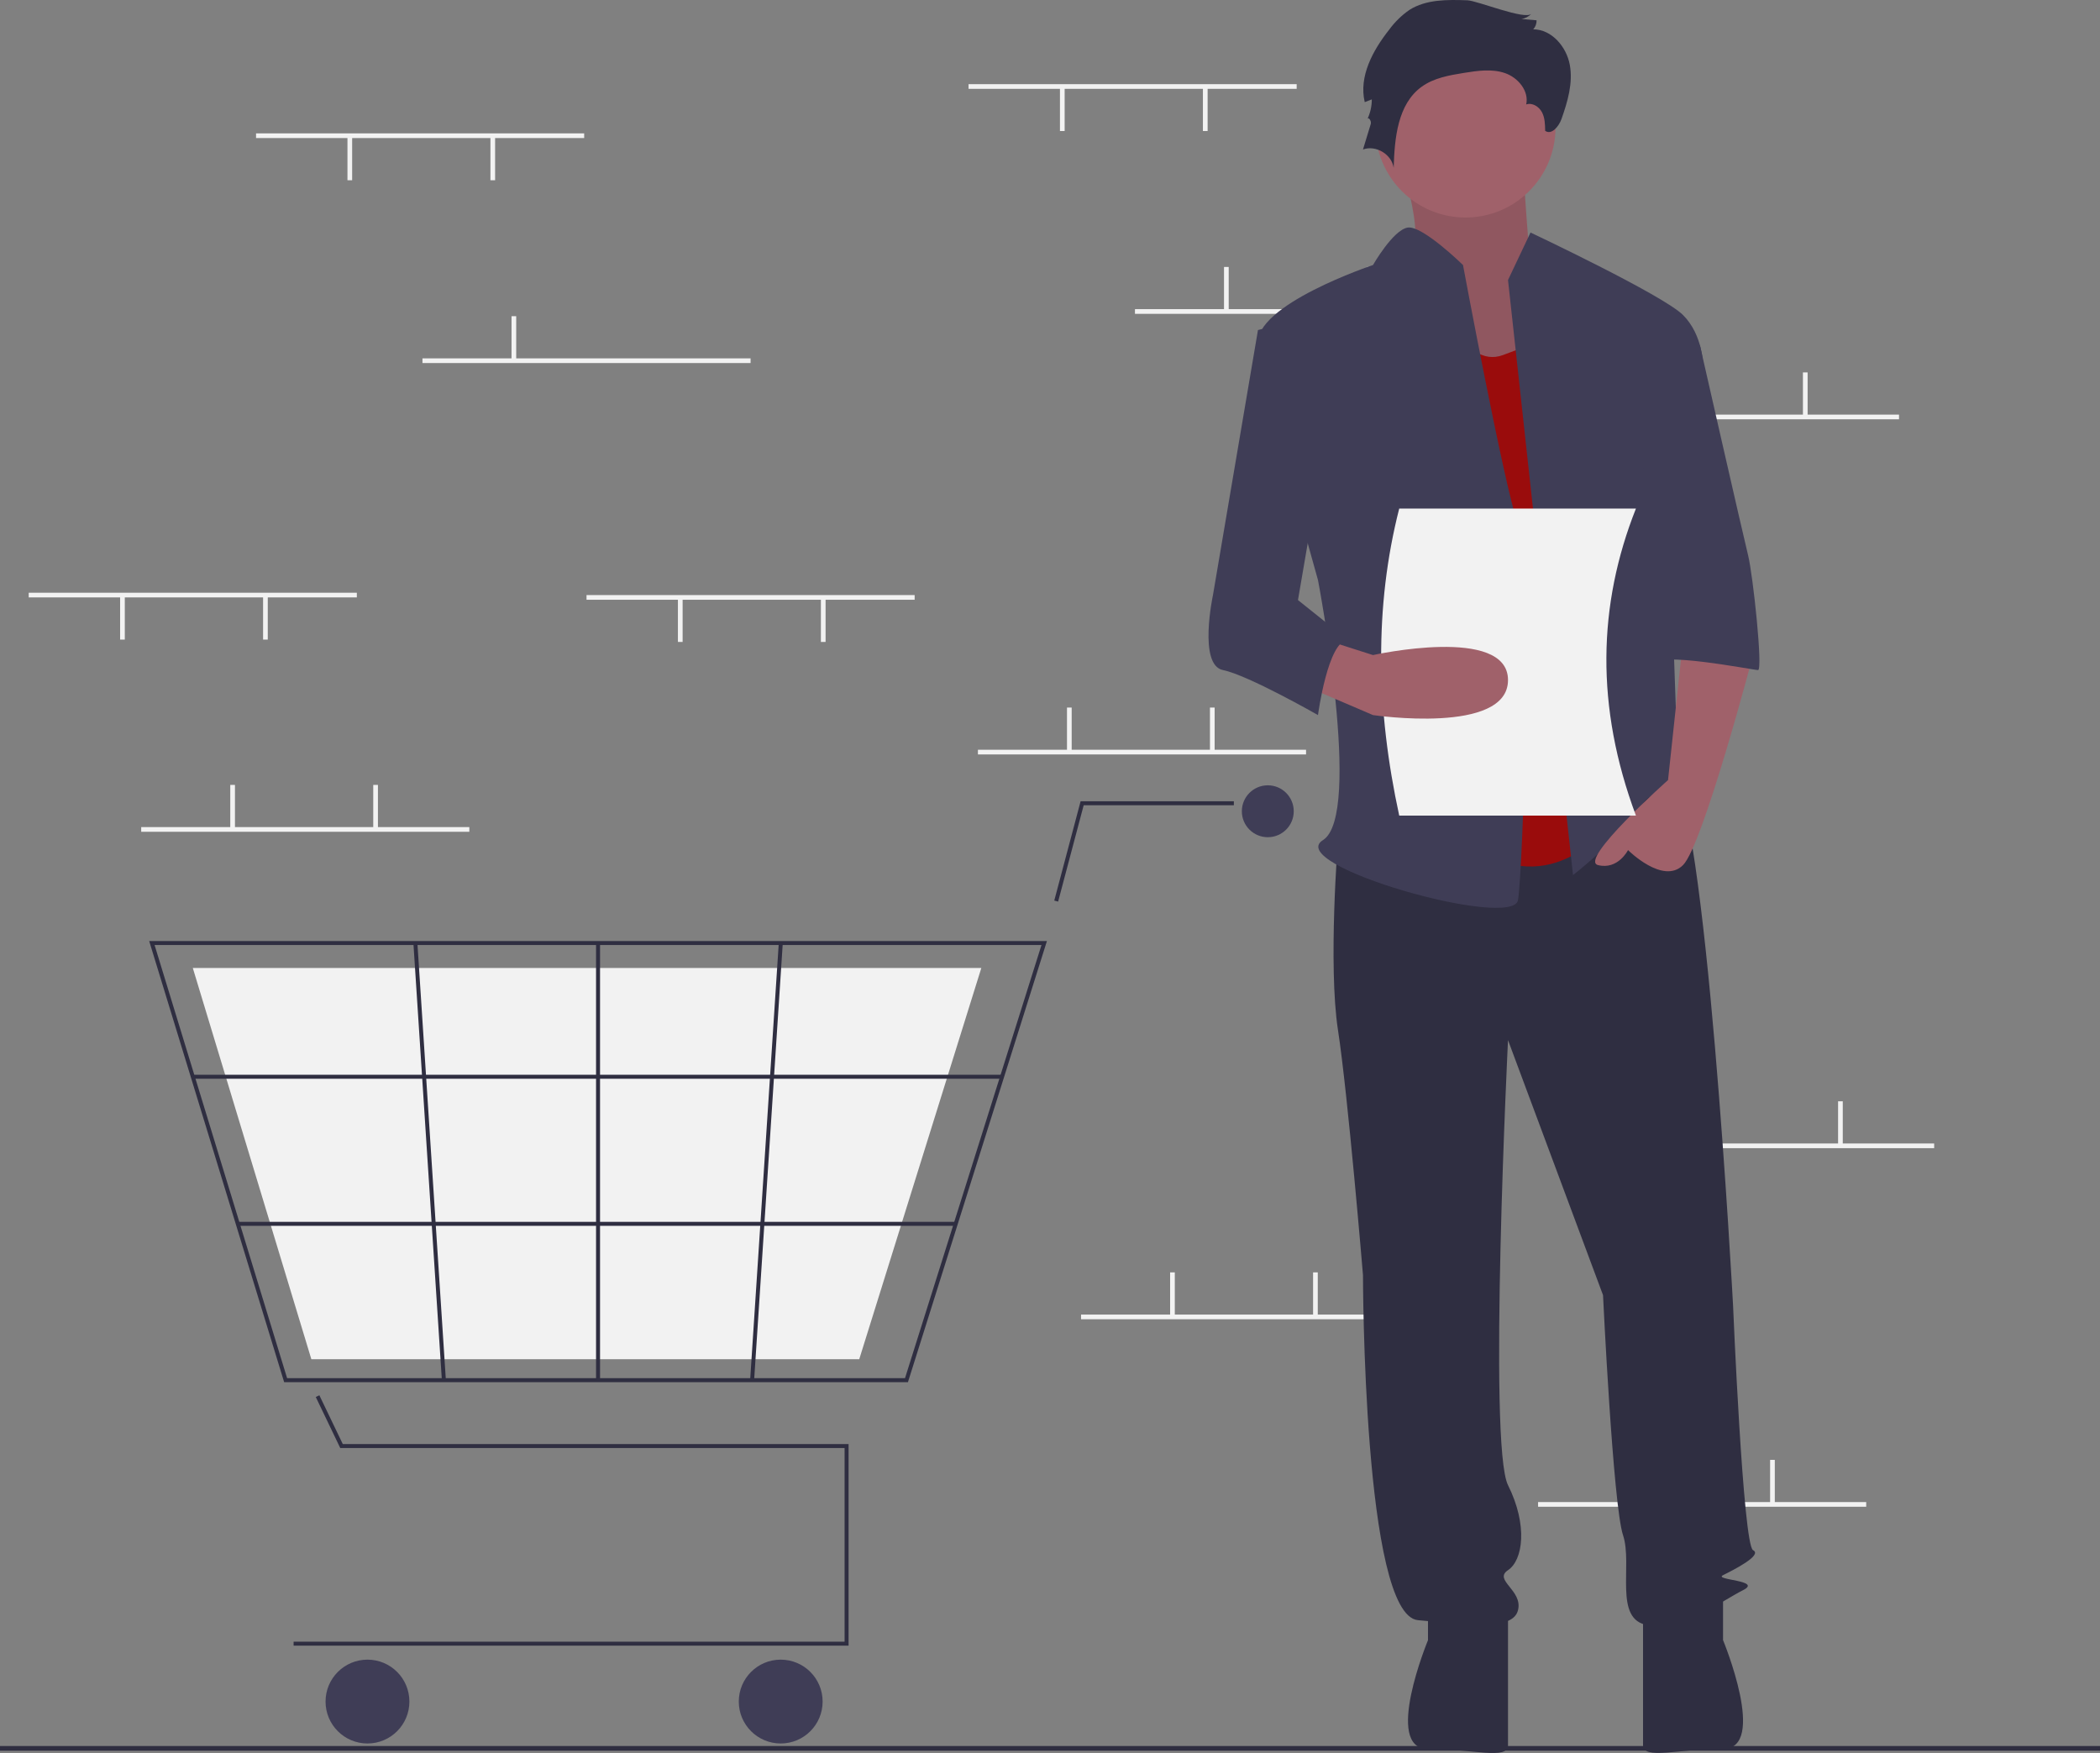 <svg width="896" height="748" viewBox="0 0 896 748" fill="none" xmlns="http://www.w3.org/2000/svg">
<rect x="0" y="0" width="896" height="748" fill="#808080" stroke="none"/>
<g id="shoppingman" clip-path="url(#clip0_1_2)">
<path id="Vector" d="M553.248 35.908H413.249V37.908H553.248V35.908Z" fill="#F2F2F2"/>
<path id="Vector_2" d="M515.248 37.408H513.248V55.908H515.248V37.408Z" fill="#F2F2F2"/>
<path id="Vector_3" d="M454.249 37.408H452.249V55.908H454.249V37.408Z" fill="#F2F2F2"/>
<path id="Vector_4" d="M624.248 131.908H484.249V133.908H624.248V131.908Z" fill="#F2F2F2"/>
<path id="Vector_5" d="M524.248 113.908H522.248V132.408H524.248V113.908Z" fill="#F2F2F2"/>
<path id="Vector_6" d="M585.248 113.908H583.248V132.408H585.248V113.908Z" fill="#F2F2F2"/>
<path id="Vector_7" d="M810.248 176.908H670.248V178.908H810.248V176.908Z" fill="#F2F2F2"/>
<path id="Vector_8" d="M710.248 158.908H708.248V177.408H710.248V158.908Z" fill="#F2F2F2"/>
<path id="Vector_9" d="M771.248 158.908H769.248V177.408H771.248V158.908Z" fill="#F2F2F2"/>
<path id="Vector_10" d="M796.248 640.908H656.248V642.908H796.248V640.908Z" fill="#F2F2F2"/>
<path id="Vector_11" d="M696.248 622.908H694.248V641.408H696.248V622.908Z" fill="#F2F2F2"/>
<path id="Vector_12" d="M757.248 622.908H755.248V641.408H757.248V622.908Z" fill="#F2F2F2"/>
<path id="Vector_13" d="M557.248 319.908H417.249V321.908H557.248V319.908Z" fill="#F2F2F2"/>
<path id="Vector_14" d="M457.249 301.908H455.249V320.408H457.249V301.908Z" fill="#F2F2F2"/>
<path id="Vector_15" d="M518.248 301.908H516.248V320.408H518.248V301.908Z" fill="#F2F2F2"/>
<path id="Vector_16" d="M601.248 560.908H461.249V562.908H601.248V560.908Z" fill="#F2F2F2"/>
<path id="Vector_17" d="M501.249 542.908H499.249V561.408H501.249V542.908Z" fill="#F2F2F2"/>
<path id="Vector_18" d="M562.248 542.908H560.248V561.408H562.248V542.908Z" fill="#F2F2F2"/>
<path id="Vector_19" d="M825.248 487.908H685.248V489.908H825.248V487.908Z" fill="#F2F2F2"/>
<path id="Vector_20" d="M725.248 469.908H723.248V488.408H725.248V469.908Z" fill="#F2F2F2"/>
<path id="Vector_21" d="M786.248 469.908H784.248V488.408H786.248V469.908Z" fill="#F2F2F2"/>
<path id="Vector_22" d="M362.06 702.184H125.274V700.481H360.356V617.861H145.18L134.727 596.084L136.263 595.347L146.252 616.157H362.06V702.184Z" fill="#2F2E41"/>
<path id="Vector_23" d="M156.789 743.92C166.667 743.92 174.675 735.912 174.675 726.033C174.675 716.154 166.667 708.146 156.789 708.146C146.91 708.146 138.902 716.154 138.902 726.033C138.902 735.912 146.91 743.92 156.789 743.92Z" fill="#3F3D56"/>
<path id="Vector_24" d="M333.101 743.92C342.979 743.92 350.987 735.912 350.987 726.033C350.987 716.154 342.979 708.146 333.101 708.146C323.222 708.146 315.214 716.154 315.214 726.033C315.214 735.912 323.222 743.92 333.101 743.92Z" fill="#3F3D56"/>
<path id="Vector_25" d="M540.927 357.226C547.043 357.226 552 352.268 552 346.153C552 340.038 547.043 335.08 540.927 335.08C534.812 335.08 529.854 340.038 529.854 346.153C529.854 352.268 534.812 357.226 540.927 357.226Z" fill="#3F3D56"/>
<path id="Vector_26" d="M387.385 589.753H121.237L63.648 401.517H446.693L446.344 402.624L387.385 589.753ZM122.497 588.05H386.136L444.37 403.22H65.951L122.497 588.05Z" fill="#2F2E41"/>
<path id="Vector_27" d="M366.61 579.958H132.842L82.26 413.015H418.701L418.395 413.998L366.61 579.958Z" fill="#F2F2F2"/>
<path id="Vector_28" d="M451.465 384.7L449.818 384.263L461.059 341.894H526.448V343.598H462.37L451.465 384.7Z" fill="#2F2E41"/>
<path id="Vector_29" d="M427.552 458.584H82.258V460.287H427.552V458.584Z" fill="#2F2E41"/>
<path id="Vector_30" d="M407.777 521.344H101.459V523.047H407.777V521.344Z" fill="#2F2E41"/>
<path id="Vector_31" d="M256.017 402.368H254.314V588.901H256.017V402.368Z" fill="#2F2E41"/>
<path id="Vector_32" d="M332.286 402.315L320.058 588.843L321.758 588.955L333.986 402.426L332.286 402.315Z" fill="#2F2E41"/>
<path id="Vector_33" d="M178.081 402.313L176.38 402.424L188.538 588.957L190.238 588.846L178.081 402.313Z" fill="#2F2E41"/>
<path id="Vector_34" d="M896 745H0V747H896V745Z" fill="#2F2E41"/>
<path id="Vector_35" d="M595.411 61.876C595.411 61.876 610.029 103.482 601.033 109.883C592.037 116.284 631.394 168.559 631.394 168.559L678.623 155.757L652.76 112.017C652.76 112.017 649.386 68.277 649.386 61.876C649.386 55.475 595.411 61.876 595.411 61.876Z" fill="#A0616A"/>
<path id="Vector_36" opacity="0.1" d="M595.411 61.876C595.411 61.876 610.029 103.482 601.033 109.883C592.037 116.284 631.394 168.559 631.394 168.559L678.623 155.757L652.76 112.017C652.76 112.017 649.386 68.277 649.386 61.876C649.386 55.475 595.411 61.876 595.411 61.876Z" fill="black"/>
<path id="Vector_37" d="M570.874 358.454C570.874 358.454 566.606 411.795 570.874 439.533C575.141 467.27 581.542 544.082 581.542 544.082C581.542 544.082 581.542 689.171 605.012 691.304C628.482 693.438 645.552 695.572 647.685 687.037C649.819 678.502 637.017 674.235 643.418 669.968C649.819 665.7 651.953 650.765 643.418 633.696C634.883 616.626 643.418 443.8 643.418 443.8L683.957 552.617C683.957 552.617 688.225 642.23 692.492 655.032C696.759 667.834 688.225 691.304 703.16 693.438C718.096 695.572 735.165 682.77 743.7 678.502C752.234 674.235 730.898 674.235 735.165 672.101C739.432 669.968 752.234 663.567 747.967 661.433C743.7 659.299 739.432 556.884 739.432 556.884C739.432 556.884 727.697 338.184 712.762 329.65C697.826 321.115 688.225 335.815 688.225 335.815L570.874 358.454Z" fill="#2F2E41"/>
<path id="Vector_38" d="M609.279 682.77V699.839C609.279 699.839 590.077 746.238 609.279 746.238C628.482 746.238 643.418 751.047 643.418 744.646V687.037L609.279 682.77Z" fill="#2F2E41"/>
<path id="Vector_39" d="M735.165 682.739V699.809C735.165 699.809 754.368 746.208 735.165 746.208C715.962 746.208 701.027 751.016 701.027 744.615V687.007L735.165 682.739Z" fill="#2F2E41"/>
<path id="Vector_40" d="M625.282 92.814C646.493 92.814 663.688 75.619 663.688 54.408C663.688 33.197 646.493 16.002 625.282 16.002C604.071 16.002 586.876 33.197 586.876 54.408C586.876 75.619 604.071 92.814 625.282 92.814Z" fill="#A0616A"/>
<path id="Vector_41" d="M613.547 125.886C613.547 125.886 624.215 157.89 641.284 151.49L658.354 145.089L688.225 349.919C688.225 349.919 664.754 384.058 630.616 362.721C596.477 341.385 613.547 125.886 613.547 125.886Z" fill="#9A0C0C"/>
<path id="Vector_42" d="M643.418 119.485L653.019 99.215C653.019 99.215 709.561 125.886 718.096 134.42C726.63 142.955 726.63 155.757 726.63 155.757L711.695 209.098C711.695 209.098 715.962 326.449 715.962 330.717C715.962 334.984 730.898 358.454 720.229 349.919C709.561 341.385 707.428 332.85 698.893 345.652C690.358 358.454 671.155 373.39 671.155 373.39L643.418 119.485Z" fill="#3F3D56"/>
<path id="Vector_43" d="M718.096 273.108L711.695 332.85C711.695 332.85 673.289 366.989 681.824 369.122C690.358 371.256 694.626 362.721 694.626 362.721C694.626 362.721 709.561 377.657 718.096 369.122C726.63 360.588 747.967 279.509 747.967 279.509L718.096 273.108Z" fill="#A0616A"/>
<path id="Vector_44" d="M626.1 0.13C617.586 -0.174 608.475 -0.325 601.296 4.263C597.993 6.566 595.096 9.402 592.724 12.655C585.732 21.493 579.691 32.614 582.288 43.58L585.304 42.404C585.304 45.331 584.654 48.221 583.399 50.866C583.824 49.631 585.246 51.628 584.866 52.877L581.543 63.778C587.005 61.775 593.8 65.83 594.631 71.587C595.011 58.926 596.324 44.408 606.595 36.994C611.775 33.255 618.33 32.114 624.637 31.101C630.455 30.166 636.555 29.274 642.128 31.189C647.701 33.105 652.446 38.804 651.183 44.56C653.753 43.675 656.626 45.466 657.896 47.869C659.166 50.272 659.233 53.106 659.271 55.824C662.01 57.76 665.128 53.916 666.244 50.753C668.864 43.328 671.193 35.425 669.782 27.68C668.37 19.934 662.058 12.532 654.185 12.506C655.141 11.456 655.651 10.076 655.607 8.657L649.118 8.109C650.765 7.876 652.28 7.077 653.404 5.849C650.798 8.716 630.313 0.28 626.1 0.13Z" fill="#2F2E41"/>
<path id="Vector_45" d="M624.215 113.084C624.215 113.084 606.846 96.063 600.595 97.106C594.344 98.148 585.809 113.084 585.809 113.084C585.809 113.084 534.602 130.153 536.735 147.222C538.869 164.291 562.339 247.504 562.339 247.504C562.339 247.504 581.542 347.786 564.473 358.454C547.403 369.122 645.552 396.86 647.685 384.058C649.819 371.256 654.086 243.237 647.685 224.034C641.284 204.831 624.215 113.084 624.215 113.084Z" fill="#3F3D56"/>
<path id="Vector_46" d="M698.893 147.222H725.276C725.276 147.222 743.7 228.301 745.833 236.836C747.967 245.37 752.234 285.91 750.101 285.91C747.967 285.91 705.294 277.375 705.294 283.776L698.893 147.222Z" fill="#3F3D56"/>
<g id="arm">
<path id="Vector_47" d="M698 348H597C587.144 302.66 586.32 258.853 597 217H698C681.701 258.101 680.682 301.607 698 348Z" fill="#F2F2F2"/>
<path id="Vector_48" d="M555.938 292.311L585.809 305.113C585.809 305.113 643.418 313.647 643.418 290.177C643.418 266.707 585.809 279.509 585.809 279.509L566.605 273.369L555.938 292.311Z" fill="#A0616A"/>
<path id="Vector_49" d="M562.339 134.42L536.735 140.821L517.532 253.905C517.532 253.905 511.131 283.776 521.8 285.91C532.468 288.043 562.339 305.113 562.339 305.113C562.339 305.113 566.606 273.108 575.141 273.108L553.804 256.039L566.606 181.361L562.339 134.42Z" fill="#3F3D56"/>
</g>
<path id="Vector_50" d="M200.248 352.908H60.248V354.908H200.248V352.908Z" fill="#F2F2F2"/>
<path id="Vector_51" d="M100.248 334.908H98.249V353.408H100.248V334.908Z" fill="#F2F2F2"/>
<path id="Vector_52" d="M161.249 334.908H159.249V353.408H161.249V334.908Z" fill="#F2F2F2"/>
<path id="Vector_53" d="M249.248 56.908H109.248V58.908H249.248V56.908Z" fill="#F2F2F2"/>
<path id="Vector_54" d="M211.249 58.408H209.249V76.908H211.249V58.408Z" fill="#F2F2F2"/>
<path id="Vector_55" d="M150.249 58.408H148.249V76.908H150.249V58.408Z" fill="#F2F2F2"/>
<path id="Vector_56" d="M390.249 253.908H250.249V255.908H390.249V253.908Z" fill="#F2F2F2"/>
<path id="Vector_57" d="M352.249 255.408H350.249V273.908H352.249V255.408Z" fill="#F2F2F2"/>
<path id="Vector_58" d="M291.249 255.408H289.249V273.908H291.249V255.408Z" fill="#F2F2F2"/>
<path id="Vector_59" d="M152.248 252.908H12.248V254.908H152.248V252.908Z" fill="#F2F2F2"/>
<path id="Vector_60" d="M114.248 254.408H112.248V272.908H114.248V254.408Z" fill="#F2F2F2"/>
<path id="Vector_61" d="M53.248 254.408H51.248V272.908H53.248V254.408Z" fill="#F2F2F2"/>
<path id="Vector_62" d="M320.249 152.908H180.249V154.908H320.249V152.908Z" fill="#F2F2F2"/>
<path id="Vector_63" d="M220.249 134.908H218.249V153.408H220.249V134.908Z" fill="#F2F2F2"/>
</g>
<defs>
<clipPath id="clip0_1_2">
<rect width="896" height="747.971" fill="white"/>
</clipPath>
</defs>
</svg>
